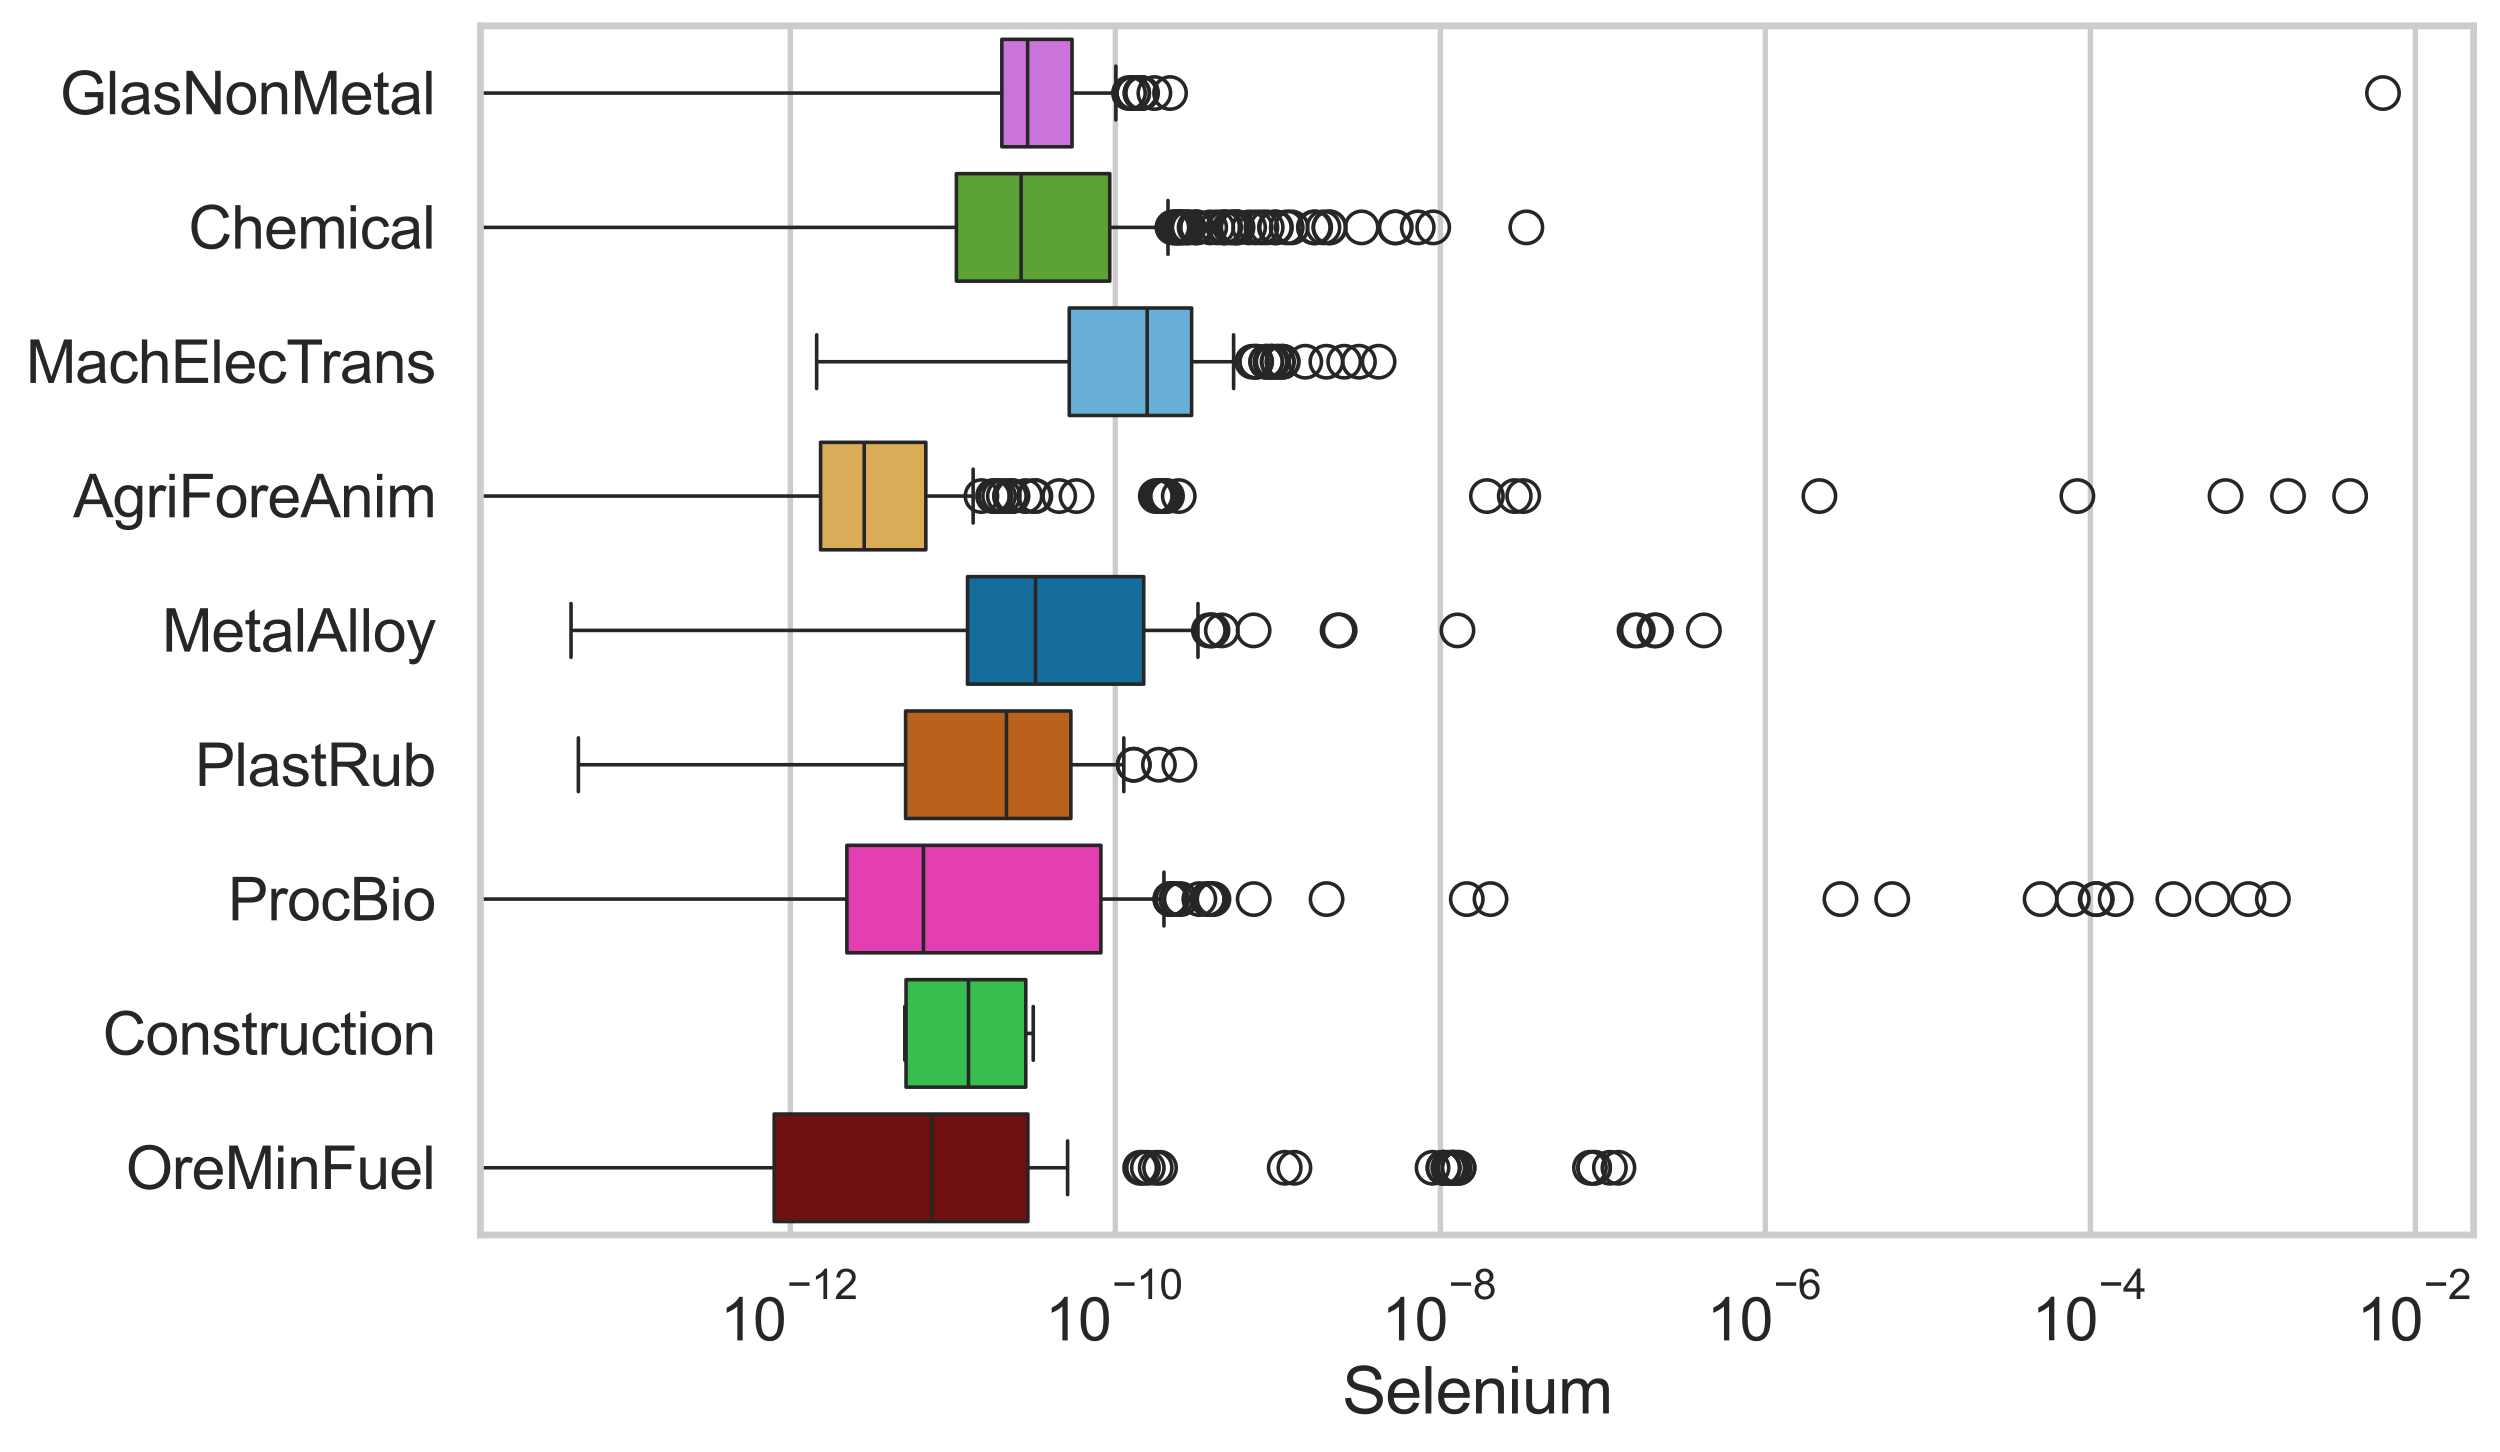 <?xml version="1.0" encoding="utf-8" standalone="no"?>
<!DOCTYPE svg PUBLIC "-//W3C//DTD SVG 1.1//EN"
  "http://www.w3.org/Graphics/SVG/1.1/DTD/svg11.dtd">
<svg xmlns:xlink="http://www.w3.org/1999/xlink" width="695.711pt" height="404.121pt" viewBox="0 0 695.711 404.121" xmlns="http://www.w3.org/2000/svg" version="1.1">
 <defs>
  <style type="text/css">*{stroke-linejoin: round; stroke-linecap: butt}</style>
 </defs>
 <g id="figure_1">
  <g id="patch_1">
   <path d="M 0 404.121 
L 695.711 404.121 
L 695.711 0 
L 0 0 
z
" style="fill: #ffffff"/>
  </g>
  <g id="axes_1">
   <g id="patch_2">
    <path d="M 133.697 343.665 
L 688.362 343.665 
L 688.362 7.2 
L 133.697 7.2 
z
" style="fill: #ffffff"/>
   </g>
   <g id="matplotlib.axis_1">
    <g id="xtick_1">
     <g id="line2d_1">
      <path d="M 219.935 343.665 
L 219.935 7.2 
" clip-path="url(#pc7b193581e)" style="fill: none; stroke: #cccccc; stroke-width: 1.5; stroke-linecap: round"/>
     </g>
     <g id="text_1">
      <!-- $\mathdefault{10^{-12}}$ -->
      <g style="fill: #262626" transform="translate(200.383 373.18) scale(0.165 -0.165)">
       <defs>
        <path id="ArialMT-31" d="M 2384 0 
L 1822 0 
L 1822 3584 
Q 1619 3391 1289 3197 
Q 959 3003 697 2906 
L 697 3450 
Q 1169 3672 1522 3987 
Q 1875 4303 2022 4600 
L 2384 4600 
L 2384 0 
z
" transform="scale(0.016)"/>
        <path id="ArialMT-30" d="M 266 2259 
Q 266 3072 433 3567 
Q 600 4063 929 4331 
Q 1259 4600 1759 4600 
Q 2128 4600 2406 4451 
Q 2684 4303 2865 4023 
Q 3047 3744 3150 3342 
Q 3253 2941 3253 2259 
Q 3253 1453 3087 958 
Q 2922 463 2592 192 
Q 2263 -78 1759 -78 
Q 1097 -78 719 397 
Q 266 969 266 2259 
z
M 844 2259 
Q 844 1131 1108 757 
Q 1372 384 1759 384 
Q 2147 384 2411 759 
Q 2675 1134 2675 2259 
Q 2675 3391 2411 3762 
Q 2147 4134 1753 4134 
Q 1366 4134 1134 3806 
Q 844 3388 844 2259 
z
" transform="scale(0.016)"/>
        <path id="ArialMT-2212" d="M 3381 1997 
L 356 1997 
L 356 2522 
L 3381 2522 
L 3381 1997 
z
" transform="scale(0.016)"/>
        <path id="ArialMT-32" d="M 3222 541 
L 3222 0 
L 194 0 
Q 188 203 259 391 
Q 375 700 629 1000 
Q 884 1300 1366 1694 
Q 2113 2306 2375 2664 
Q 2638 3022 2638 3341 
Q 2638 3675 2398 3904 
Q 2159 4134 1775 4134 
Q 1369 4134 1125 3890 
Q 881 3647 878 3216 
L 300 3275 
Q 359 3922 746 4261 
Q 1134 4600 1788 4600 
Q 2447 4600 2831 4234 
Q 3216 3869 3216 3328 
Q 3216 3053 3103 2787 
Q 2991 2522 2730 2228 
Q 2469 1934 1863 1422 
Q 1356 997 1212 845 
Q 1069 694 975 541 
L 3222 541 
z
" transform="scale(0.016)"/>
       </defs>
       <use xlink:href="#ArialMT-31" transform="translate(0 0.994)"/>
       <use xlink:href="#ArialMT-30" transform="translate(55.615 0.994)"/>
       <use xlink:href="#ArialMT-2212" transform="translate(112.973 70.688) scale(0.7)"/>
       <use xlink:href="#ArialMT-31" transform="translate(153.852 70.688) scale(0.7)"/>
       <use xlink:href="#ArialMT-32" transform="translate(192.782 70.688) scale(0.7)"/>
      </g>
     </g>
    </g>
    <g id="xtick_2">
     <g id="line2d_2">
      <path d="M 310.383 343.665 
L 310.383 7.2 
" clip-path="url(#pc7b193581e)" style="fill: none; stroke: #cccccc; stroke-width: 1.5; stroke-linecap: round"/>
     </g>
     <g id="text_2">
      <!-- $\mathdefault{10^{-10}}$ -->
      <g style="fill: #262626" transform="translate(290.831 373.18) scale(0.165 -0.165)">
       <use xlink:href="#ArialMT-31" transform="translate(0 0.994)"/>
       <use xlink:href="#ArialMT-30" transform="translate(55.615 0.994)"/>
       <use xlink:href="#ArialMT-2212" transform="translate(112.973 70.688) scale(0.7)"/>
       <use xlink:href="#ArialMT-31" transform="translate(153.852 70.688) scale(0.7)"/>
       <use xlink:href="#ArialMT-30" transform="translate(192.782 70.688) scale(0.7)"/>
      </g>
     </g>
    </g>
    <g id="xtick_3">
     <g id="line2d_3">
      <path d="M 400.832 343.665 
L 400.832 7.2 
" clip-path="url(#pc7b193581e)" style="fill: none; stroke: #cccccc; stroke-width: 1.5; stroke-linecap: round"/>
     </g>
     <g id="text_3">
      <!-- $\mathdefault{10^{-8}}$ -->
      <g style="fill: #262626" transform="translate(384.497 373.18) scale(0.165 -0.165)">
       <defs>
        <path id="ArialMT-38" d="M 1131 2484 
Q 781 2613 612 2850 
Q 444 3088 444 3419 
Q 444 3919 803 4259 
Q 1163 4600 1759 4600 
Q 2359 4600 2725 4251 
Q 3091 3903 3091 3403 
Q 3091 3084 2923 2848 
Q 2756 2613 2416 2484 
Q 2838 2347 3058 2040 
Q 3278 1734 3278 1309 
Q 3278 722 2862 322 
Q 2447 -78 1769 -78 
Q 1091 -78 675 323 
Q 259 725 259 1325 
Q 259 1772 486 2073 
Q 713 2375 1131 2484 
z
M 1019 3438 
Q 1019 3113 1228 2906 
Q 1438 2700 1772 2700 
Q 2097 2700 2305 2904 
Q 2513 3109 2513 3406 
Q 2513 3716 2298 3927 
Q 2084 4138 1766 4138 
Q 1444 4138 1231 3931 
Q 1019 3725 1019 3438 
z
M 838 1322 
Q 838 1081 952 856 
Q 1066 631 1291 507 
Q 1516 384 1775 384 
Q 2178 384 2440 643 
Q 2703 903 2703 1303 
Q 2703 1709 2433 1975 
Q 2163 2241 1756 2241 
Q 1359 2241 1098 1978 
Q 838 1716 838 1322 
z
" transform="scale(0.016)"/>
       </defs>
       <use xlink:href="#ArialMT-31" transform="translate(0 0.994)"/>
       <use xlink:href="#ArialMT-30" transform="translate(55.615 0.994)"/>
       <use xlink:href="#ArialMT-2212" transform="translate(112.973 70.688) scale(0.7)"/>
       <use xlink:href="#ArialMT-38" transform="translate(153.852 70.688) scale(0.7)"/>
      </g>
     </g>
    </g>
    <g id="xtick_4">
     <g id="line2d_4">
      <path d="M 491.28 343.665 
L 491.28 7.2 
" clip-path="url(#pc7b193581e)" style="fill: none; stroke: #cccccc; stroke-width: 1.5; stroke-linecap: round"/>
     </g>
     <g id="text_4">
      <!-- $\mathdefault{10^{-6}}$ -->
      <g style="fill: #262626" transform="translate(474.945 373.18) scale(0.165 -0.165)">
       <defs>
        <path id="ArialMT-36" d="M 3184 3459 
L 2625 3416 
Q 2550 3747 2413 3897 
Q 2184 4138 1850 4138 
Q 1581 4138 1378 3988 
Q 1113 3794 959 3422 
Q 806 3050 800 2363 
Q 1003 2672 1297 2822 
Q 1591 2972 1913 2972 
Q 2475 2972 2870 2558 
Q 3266 2144 3266 1488 
Q 3266 1056 3080 686 
Q 2894 316 2569 119 
Q 2244 -78 1831 -78 
Q 1128 -78 684 439 
Q 241 956 241 2144 
Q 241 3472 731 4075 
Q 1159 4600 1884 4600 
Q 2425 4600 2770 4297 
Q 3116 3994 3184 3459 
z
M 888 1484 
Q 888 1194 1011 928 
Q 1134 663 1356 523 
Q 1578 384 1822 384 
Q 2178 384 2434 671 
Q 2691 959 2691 1453 
Q 2691 1928 2437 2201 
Q 2184 2475 1800 2475 
Q 1419 2475 1153 2201 
Q 888 1928 888 1484 
z
" transform="scale(0.016)"/>
       </defs>
       <use xlink:href="#ArialMT-31" transform="translate(0 0.994)"/>
       <use xlink:href="#ArialMT-30" transform="translate(55.615 0.994)"/>
       <use xlink:href="#ArialMT-2212" transform="translate(112.973 70.688) scale(0.7)"/>
       <use xlink:href="#ArialMT-36" transform="translate(153.852 70.688) scale(0.7)"/>
      </g>
     </g>
    </g>
    <g id="xtick_5">
     <g id="line2d_5">
      <path d="M 581.728 343.665 
L 581.728 7.2 
" clip-path="url(#pc7b193581e)" style="fill: none; stroke: #cccccc; stroke-width: 1.5; stroke-linecap: round"/>
     </g>
     <g id="text_5">
      <!-- $\mathdefault{10^{-4}}$ -->
      <g style="fill: #262626" transform="translate(565.393 373.015) scale(0.165 -0.165)">
       <defs>
        <path id="ArialMT-34" d="M 2069 0 
L 2069 1097 
L 81 1097 
L 81 1613 
L 2172 4581 
L 2631 4581 
L 2631 1613 
L 3250 1613 
L 3250 1097 
L 2631 1097 
L 2631 0 
L 2069 0 
z
M 2069 1613 
L 2069 3678 
L 634 1613 
L 2069 1613 
z
" transform="scale(0.016)"/>
       </defs>
       <use xlink:href="#ArialMT-31" transform="translate(0 0.202)"/>
       <use xlink:href="#ArialMT-30" transform="translate(55.615 0.202)"/>
       <use xlink:href="#ArialMT-2212" transform="translate(112.973 69.895) scale(0.7)"/>
       <use xlink:href="#ArialMT-34" transform="translate(153.852 69.895) scale(0.7)"/>
      </g>
     </g>
    </g>
    <g id="xtick_6">
     <g id="line2d_6">
      <path d="M 672.176 343.665 
L 672.176 7.2 
" clip-path="url(#pc7b193581e)" style="fill: none; stroke: #cccccc; stroke-width: 1.5; stroke-linecap: round"/>
     </g>
     <g id="text_6">
      <!-- $\mathdefault{10^{-2}}$ -->
      <g style="fill: #262626" transform="translate(655.841 373.18) scale(0.165 -0.165)">
       <use xlink:href="#ArialMT-31" transform="translate(0 0.994)"/>
       <use xlink:href="#ArialMT-30" transform="translate(55.615 0.994)"/>
       <use xlink:href="#ArialMT-2212" transform="translate(112.973 70.688) scale(0.7)"/>
       <use xlink:href="#ArialMT-32" transform="translate(153.852 70.688) scale(0.7)"/>
      </g>
     </g>
    </g>
    <g id="text_7">
     <!-- Selenium -->
     <g style="fill: #262626" transform="translate(373.511 393.344) scale(0.18 -0.18)">
      <defs>
       <path id="ArialMT-53" d="M 288 1472 
L 859 1522 
Q 900 1178 1048 958 
Q 1197 738 1509 602 
Q 1822 466 2213 466 
Q 2559 466 2825 569 
Q 3091 672 3220 851 
Q 3350 1031 3350 1244 
Q 3350 1459 3225 1620 
Q 3100 1781 2813 1891 
Q 2628 1963 1997 2114 
Q 1366 2266 1113 2400 
Q 784 2572 623 2826 
Q 463 3081 463 3397 
Q 463 3744 659 4045 
Q 856 4347 1234 4503 
Q 1613 4659 2075 4659 
Q 2584 4659 2973 4495 
Q 3363 4331 3572 4012 
Q 3781 3694 3797 3291 
L 3216 3247 
Q 3169 3681 2898 3903 
Q 2628 4125 2100 4125 
Q 1550 4125 1298 3923 
Q 1047 3722 1047 3438 
Q 1047 3191 1225 3031 
Q 1400 2872 2139 2705 
Q 2878 2538 3153 2413 
Q 3553 2228 3743 1945 
Q 3934 1663 3934 1294 
Q 3934 928 3725 604 
Q 3516 281 3123 101 
Q 2731 -78 2241 -78 
Q 1619 -78 1198 103 
Q 778 284 539 648 
Q 300 1013 288 1472 
z
" transform="scale(0.016)"/>
       <path id="ArialMT-65" d="M 2694 1069 
L 3275 997 
Q 3138 488 2766 206 
Q 2394 -75 1816 -75 
Q 1088 -75 661 373 
Q 234 822 234 1631 
Q 234 2469 665 2931 
Q 1097 3394 1784 3394 
Q 2450 3394 2872 2941 
Q 3294 2488 3294 1666 
Q 3294 1616 3291 1516 
L 816 1516 
Q 847 969 1125 678 
Q 1403 388 1819 388 
Q 2128 388 2347 550 
Q 2566 713 2694 1069 
z
M 847 1978 
L 2700 1978 
Q 2663 2397 2488 2606 
Q 2219 2931 1791 2931 
Q 1403 2931 1139 2672 
Q 875 2413 847 1978 
z
" transform="scale(0.016)"/>
       <path id="ArialMT-6c" d="M 409 0 
L 409 4581 
L 972 4581 
L 972 0 
L 409 0 
z
" transform="scale(0.016)"/>
       <path id="ArialMT-6e" d="M 422 0 
L 422 3319 
L 928 3319 
L 928 2847 
Q 1294 3394 1984 3394 
Q 2284 3394 2536 3286 
Q 2788 3178 2913 3003 
Q 3038 2828 3088 2588 
Q 3119 2431 3119 2041 
L 3119 0 
L 2556 0 
L 2556 2019 
Q 2556 2363 2490 2533 
Q 2425 2703 2258 2804 
Q 2091 2906 1866 2906 
Q 1506 2906 1245 2678 
Q 984 2450 984 1813 
L 984 0 
L 422 0 
z
" transform="scale(0.016)"/>
       <path id="ArialMT-69" d="M 425 3934 
L 425 4581 
L 988 4581 
L 988 3934 
L 425 3934 
z
M 425 0 
L 425 3319 
L 988 3319 
L 988 0 
L 425 0 
z
" transform="scale(0.016)"/>
       <path id="ArialMT-75" d="M 2597 0 
L 2597 488 
Q 2209 -75 1544 -75 
Q 1250 -75 995 37 
Q 741 150 617 320 
Q 494 491 444 738 
Q 409 903 409 1263 
L 409 3319 
L 972 3319 
L 972 1478 
Q 972 1038 1006 884 
Q 1059 663 1231 536 
Q 1403 409 1656 409 
Q 1909 409 2131 539 
Q 2353 669 2445 892 
Q 2538 1116 2538 1541 
L 2538 3319 
L 3100 3319 
L 3100 0 
L 2597 0 
z
" transform="scale(0.016)"/>
       <path id="ArialMT-6d" d="M 422 0 
L 422 3319 
L 925 3319 
L 925 2853 
Q 1081 3097 1340 3245 
Q 1600 3394 1931 3394 
Q 2300 3394 2536 3241 
Q 2772 3088 2869 2813 
Q 3263 3394 3894 3394 
Q 4388 3394 4653 3120 
Q 4919 2847 4919 2278 
L 4919 0 
L 4359 0 
L 4359 2091 
Q 4359 2428 4304 2576 
Q 4250 2725 4106 2815 
Q 3963 2906 3769 2906 
Q 3419 2906 3187 2673 
Q 2956 2441 2956 1928 
L 2956 0 
L 2394 0 
L 2394 2156 
Q 2394 2531 2256 2718 
Q 2119 2906 1806 2906 
Q 1569 2906 1367 2781 
Q 1166 2656 1075 2415 
Q 984 2175 984 1722 
L 984 0 
L 422 0 
z
" transform="scale(0.016)"/>
      </defs>
      <use xlink:href="#ArialMT-53"/>
      <use xlink:href="#ArialMT-65" transform="translate(66.699 0)"/>
      <use xlink:href="#ArialMT-6c" transform="translate(122.314 0)"/>
      <use xlink:href="#ArialMT-65" transform="translate(144.531 0)"/>
      <use xlink:href="#ArialMT-6e" transform="translate(200.146 0)"/>
      <use xlink:href="#ArialMT-69" transform="translate(255.762 0)"/>
      <use xlink:href="#ArialMT-75" transform="translate(277.979 0)"/>
      <use xlink:href="#ArialMT-6d" transform="translate(333.594 0)"/>
     </g>
    </g>
   </g>
   <g id="matplotlib.axis_2">
    <g id="ytick_1">
     <g id="text_8">
      <!-- GlasNonMetal -->
      <g style="fill: #262626" transform="translate(16.659 31.798) scale(0.165 -0.165)">
       <defs>
        <path id="ArialMT-47" d="M 2638 1797 
L 2638 2334 
L 4578 2338 
L 4578 638 
Q 4131 281 3656 101 
Q 3181 -78 2681 -78 
Q 2006 -78 1454 211 
Q 903 500 622 1047 
Q 341 1594 341 2269 
Q 341 2938 620 3517 
Q 900 4097 1425 4378 
Q 1950 4659 2634 4659 
Q 3131 4659 3532 4498 
Q 3934 4338 4162 4050 
Q 4391 3763 4509 3300 
L 3963 3150 
Q 3859 3500 3706 3700 
Q 3553 3900 3268 4020 
Q 2984 4141 2638 4141 
Q 2222 4141 1919 4014 
Q 1616 3888 1430 3681 
Q 1244 3475 1141 3228 
Q 966 2803 966 2306 
Q 966 1694 1177 1281 
Q 1388 869 1791 669 
Q 2194 469 2647 469 
Q 3041 469 3416 620 
Q 3791 772 3984 944 
L 3984 1797 
L 2638 1797 
z
" transform="scale(0.016)"/>
        <path id="ArialMT-61" d="M 2588 409 
Q 2275 144 1986 34 
Q 1697 -75 1366 -75 
Q 819 -75 525 192 
Q 231 459 231 875 
Q 231 1119 342 1320 
Q 453 1522 633 1644 
Q 813 1766 1038 1828 
Q 1203 1872 1538 1913 
Q 2219 1994 2541 2106 
Q 2544 2222 2544 2253 
Q 2544 2597 2384 2738 
Q 2169 2928 1744 2928 
Q 1347 2928 1158 2789 
Q 969 2650 878 2297 
L 328 2372 
Q 403 2725 575 2942 
Q 747 3159 1072 3276 
Q 1397 3394 1825 3394 
Q 2250 3394 2515 3294 
Q 2781 3194 2906 3042 
Q 3031 2891 3081 2659 
Q 3109 2516 3109 2141 
L 3109 1391 
Q 3109 606 3145 398 
Q 3181 191 3288 0 
L 2700 0 
Q 2613 175 2588 409 
z
M 2541 1666 
Q 2234 1541 1622 1453 
Q 1275 1403 1131 1340 
Q 988 1278 909 1158 
Q 831 1038 831 891 
Q 831 666 1001 516 
Q 1172 366 1500 366 
Q 1825 366 2078 508 
Q 2331 650 2450 897 
Q 2541 1088 2541 1459 
L 2541 1666 
z
" transform="scale(0.016)"/>
        <path id="ArialMT-73" d="M 197 991 
L 753 1078 
Q 800 744 1014 566 
Q 1228 388 1613 388 
Q 2000 388 2187 545 
Q 2375 703 2375 916 
Q 2375 1106 2209 1216 
Q 2094 1291 1634 1406 
Q 1016 1563 777 1677 
Q 538 1791 414 1992 
Q 291 2194 291 2438 
Q 291 2659 392 2848 
Q 494 3038 669 3163 
Q 800 3259 1026 3326 
Q 1253 3394 1513 3394 
Q 1903 3394 2198 3281 
Q 2494 3169 2634 2976 
Q 2775 2784 2828 2463 
L 2278 2388 
Q 2241 2644 2061 2787 
Q 1881 2931 1553 2931 
Q 1166 2931 1000 2803 
Q 834 2675 834 2503 
Q 834 2394 903 2306 
Q 972 2216 1119 2156 
Q 1203 2125 1616 2013 
Q 2213 1853 2448 1751 
Q 2684 1650 2818 1456 
Q 2953 1263 2953 975 
Q 2953 694 2789 445 
Q 2625 197 2315 61 
Q 2006 -75 1616 -75 
Q 969 -75 630 194 
Q 291 463 197 991 
z
" transform="scale(0.016)"/>
        <path id="ArialMT-4e" d="M 488 0 
L 488 4581 
L 1109 4581 
L 3516 984 
L 3516 4581 
L 4097 4581 
L 4097 0 
L 3475 0 
L 1069 3600 
L 1069 0 
L 488 0 
z
" transform="scale(0.016)"/>
        <path id="ArialMT-6f" d="M 213 1659 
Q 213 2581 725 3025 
Q 1153 3394 1769 3394 
Q 2453 3394 2887 2945 
Q 3322 2497 3322 1706 
Q 3322 1066 3130 698 
Q 2938 331 2570 128 
Q 2203 -75 1769 -75 
Q 1072 -75 642 372 
Q 213 819 213 1659 
z
M 791 1659 
Q 791 1022 1069 705 
Q 1347 388 1769 388 
Q 2188 388 2466 706 
Q 2744 1025 2744 1678 
Q 2744 2294 2464 2611 
Q 2184 2928 1769 2928 
Q 1347 2928 1069 2612 
Q 791 2297 791 1659 
z
" transform="scale(0.016)"/>
        <path id="ArialMT-4d" d="M 475 0 
L 475 4581 
L 1388 4581 
L 2472 1338 
Q 2622 884 2691 659 
Q 2769 909 2934 1394 
L 4031 4581 
L 4847 4581 
L 4847 0 
L 4263 0 
L 4263 3834 
L 2931 0 
L 2384 0 
L 1059 3900 
L 1059 0 
L 475 0 
z
" transform="scale(0.016)"/>
        <path id="ArialMT-74" d="M 1650 503 
L 1731 6 
Q 1494 -44 1306 -44 
Q 1000 -44 831 53 
Q 663 150 594 308 
Q 525 466 525 972 
L 525 2881 
L 113 2881 
L 113 3319 
L 525 3319 
L 525 4141 
L 1084 4478 
L 1084 3319 
L 1650 3319 
L 1650 2881 
L 1084 2881 
L 1084 941 
Q 1084 700 1114 631 
Q 1144 563 1211 522 
Q 1278 481 1403 481 
Q 1497 481 1650 503 
z
" transform="scale(0.016)"/>
       </defs>
       <use xlink:href="#ArialMT-47"/>
       <use xlink:href="#ArialMT-6c" transform="translate(77.783 0)"/>
       <use xlink:href="#ArialMT-61" transform="translate(100 0)"/>
       <use xlink:href="#ArialMT-73" transform="translate(155.615 0)"/>
       <use xlink:href="#ArialMT-4e" transform="translate(205.615 0)"/>
       <use xlink:href="#ArialMT-6f" transform="translate(277.832 0)"/>
       <use xlink:href="#ArialMT-6e" transform="translate(333.447 0)"/>
       <use xlink:href="#ArialMT-4d" transform="translate(389.062 0)"/>
       <use xlink:href="#ArialMT-65" transform="translate(472.363 0)"/>
       <use xlink:href="#ArialMT-74" transform="translate(527.979 0)"/>
       <use xlink:href="#ArialMT-61" transform="translate(555.762 0)"/>
       <use xlink:href="#ArialMT-6c" transform="translate(611.377 0)"/>
      </g>
     </g>
    </g>
    <g id="ytick_2">
     <g id="text_9">
      <!-- Chemical -->
      <g style="fill: #262626" transform="translate(52.428 69.183) scale(0.165 -0.165)">
       <defs>
        <path id="ArialMT-43" d="M 3763 1606 
L 4369 1453 
Q 4178 706 3683 314 
Q 3188 -78 2472 -78 
Q 1731 -78 1267 223 
Q 803 525 561 1097 
Q 319 1669 319 2325 
Q 319 3041 592 3573 
Q 866 4106 1370 4382 
Q 1875 4659 2481 4659 
Q 3169 4659 3637 4309 
Q 4106 3959 4291 3325 
L 3694 3184 
Q 3534 3684 3231 3912 
Q 2928 4141 2469 4141 
Q 1941 4141 1586 3887 
Q 1231 3634 1087 3207 
Q 944 2781 944 2328 
Q 944 1744 1114 1308 
Q 1284 872 1643 656 
Q 2003 441 2422 441 
Q 2931 441 3284 734 
Q 3638 1028 3763 1606 
z
" transform="scale(0.016)"/>
        <path id="ArialMT-68" d="M 422 0 
L 422 4581 
L 984 4581 
L 984 2938 
Q 1378 3394 1978 3394 
Q 2347 3394 2619 3248 
Q 2891 3103 3008 2847 
Q 3125 2591 3125 2103 
L 3125 0 
L 2563 0 
L 2563 2103 
Q 2563 2525 2380 2717 
Q 2197 2909 1863 2909 
Q 1613 2909 1392 2779 
Q 1172 2650 1078 2428 
Q 984 2206 984 1816 
L 984 0 
L 422 0 
z
" transform="scale(0.016)"/>
        <path id="ArialMT-63" d="M 2588 1216 
L 3141 1144 
Q 3050 572 2676 248 
Q 2303 -75 1759 -75 
Q 1078 -75 664 370 
Q 250 816 250 1647 
Q 250 2184 428 2587 
Q 606 2991 970 3192 
Q 1334 3394 1763 3394 
Q 2303 3394 2647 3120 
Q 2991 2847 3088 2344 
L 2541 2259 
Q 2463 2594 2264 2762 
Q 2066 2931 1784 2931 
Q 1359 2931 1093 2626 
Q 828 2322 828 1663 
Q 828 994 1084 691 
Q 1341 388 1753 388 
Q 2084 388 2306 591 
Q 2528 794 2588 1216 
z
" transform="scale(0.016)"/>
       </defs>
       <use xlink:href="#ArialMT-43"/>
       <use xlink:href="#ArialMT-68" transform="translate(72.217 0)"/>
       <use xlink:href="#ArialMT-65" transform="translate(127.832 0)"/>
       <use xlink:href="#ArialMT-6d" transform="translate(183.447 0)"/>
       <use xlink:href="#ArialMT-69" transform="translate(266.748 0)"/>
       <use xlink:href="#ArialMT-63" transform="translate(288.965 0)"/>
       <use xlink:href="#ArialMT-61" transform="translate(338.965 0)"/>
       <use xlink:href="#ArialMT-6c" transform="translate(394.58 0)"/>
      </g>
     </g>
    </g>
    <g id="ytick_3">
     <g id="text_10">
      <!-- MachElecTrans -->
      <g style="fill: #262626" transform="translate(7.2 106.568) scale(0.165 -0.165)">
       <defs>
        <path id="ArialMT-45" d="M 506 0 
L 506 4581 
L 3819 4581 
L 3819 4041 
L 1113 4041 
L 1113 2638 
L 3647 2638 
L 3647 2100 
L 1113 2100 
L 1113 541 
L 3925 541 
L 3925 0 
L 506 0 
z
" transform="scale(0.016)"/>
        <path id="ArialMT-54" d="M 1659 0 
L 1659 4041 
L 150 4041 
L 150 4581 
L 3781 4581 
L 3781 4041 
L 2266 4041 
L 2266 0 
L 1659 0 
z
" transform="scale(0.016)"/>
        <path id="ArialMT-72" d="M 416 0 
L 416 3319 
L 922 3319 
L 922 2816 
Q 1116 3169 1280 3281 
Q 1444 3394 1641 3394 
Q 1925 3394 2219 3213 
L 2025 2691 
Q 1819 2813 1613 2813 
Q 1428 2813 1281 2702 
Q 1134 2591 1072 2394 
Q 978 2094 978 1738 
L 978 0 
L 416 0 
z
" transform="scale(0.016)"/>
       </defs>
       <use xlink:href="#ArialMT-4d"/>
       <use xlink:href="#ArialMT-61" transform="translate(83.301 0)"/>
       <use xlink:href="#ArialMT-63" transform="translate(138.916 0)"/>
       <use xlink:href="#ArialMT-68" transform="translate(188.916 0)"/>
       <use xlink:href="#ArialMT-45" transform="translate(244.531 0)"/>
       <use xlink:href="#ArialMT-6c" transform="translate(311.23 0)"/>
       <use xlink:href="#ArialMT-65" transform="translate(333.447 0)"/>
       <use xlink:href="#ArialMT-63" transform="translate(389.062 0)"/>
       <use xlink:href="#ArialMT-54" transform="translate(439.062 0)"/>
       <use xlink:href="#ArialMT-72" transform="translate(496.396 0)"/>
       <use xlink:href="#ArialMT-61" transform="translate(529.697 0)"/>
       <use xlink:href="#ArialMT-6e" transform="translate(585.312 0)"/>
       <use xlink:href="#ArialMT-73" transform="translate(640.928 0)"/>
      </g>
     </g>
    </g>
    <g id="ytick_4">
     <g id="text_11">
      <!-- AgriForeAnim -->
      <g style="fill: #262626" transform="translate(20.341 143.953) scale(0.165 -0.165)">
       <defs>
        <path id="ArialMT-41" d="M -9 0 
L 1750 4581 
L 2403 4581 
L 4278 0 
L 3588 0 
L 3053 1388 
L 1138 1388 
L 634 0 
L -9 0 
z
M 1313 1881 
L 2866 1881 
L 2388 3150 
Q 2169 3728 2063 4100 
Q 1975 3659 1816 3225 
L 1313 1881 
z
" transform="scale(0.016)"/>
        <path id="ArialMT-67" d="M 319 -275 
L 866 -356 
Q 900 -609 1056 -725 
Q 1266 -881 1628 -881 
Q 2019 -881 2231 -725 
Q 2444 -569 2519 -288 
Q 2563 -116 2559 434 
Q 2191 0 1641 0 
Q 956 0 581 494 
Q 206 988 206 1678 
Q 206 2153 378 2554 
Q 550 2956 876 3175 
Q 1203 3394 1644 3394 
Q 2231 3394 2613 2919 
L 2613 3319 
L 3131 3319 
L 3131 450 
Q 3131 -325 2973 -648 
Q 2816 -972 2473 -1159 
Q 2131 -1347 1631 -1347 
Q 1038 -1347 672 -1080 
Q 306 -813 319 -275 
z
M 784 1719 
Q 784 1066 1043 766 
Q 1303 466 1694 466 
Q 2081 466 2343 764 
Q 2606 1063 2606 1700 
Q 2606 2309 2336 2618 
Q 2066 2928 1684 2928 
Q 1309 2928 1046 2623 
Q 784 2319 784 1719 
z
" transform="scale(0.016)"/>
        <path id="ArialMT-46" d="M 525 0 
L 525 4581 
L 3616 4581 
L 3616 4041 
L 1131 4041 
L 1131 2622 
L 3281 2622 
L 3281 2081 
L 1131 2081 
L 1131 0 
L 525 0 
z
" transform="scale(0.016)"/>
       </defs>
       <use xlink:href="#ArialMT-41"/>
       <use xlink:href="#ArialMT-67" transform="translate(66.699 0)"/>
       <use xlink:href="#ArialMT-72" transform="translate(122.314 0)"/>
       <use xlink:href="#ArialMT-69" transform="translate(155.615 0)"/>
       <use xlink:href="#ArialMT-46" transform="translate(177.832 0)"/>
       <use xlink:href="#ArialMT-6f" transform="translate(238.916 0)"/>
       <use xlink:href="#ArialMT-72" transform="translate(294.531 0)"/>
       <use xlink:href="#ArialMT-65" transform="translate(327.832 0)"/>
       <use xlink:href="#ArialMT-41" transform="translate(383.447 0)"/>
       <use xlink:href="#ArialMT-6e" transform="translate(450.146 0)"/>
       <use xlink:href="#ArialMT-69" transform="translate(505.762 0)"/>
       <use xlink:href="#ArialMT-6d" transform="translate(527.979 0)"/>
      </g>
     </g>
    </g>
    <g id="ytick_5">
     <g id="text_12">
      <!-- MetalAlloy -->
      <g style="fill: #262626" transform="translate(45.088 181.337) scale(0.165 -0.165)">
       <defs>
        <path id="ArialMT-79" d="M 397 -1278 
L 334 -750 
Q 519 -800 656 -800 
Q 844 -800 956 -737 
Q 1069 -675 1141 -563 
Q 1194 -478 1313 -144 
Q 1328 -97 1363 -6 
L 103 3319 
L 709 3319 
L 1400 1397 
Q 1534 1031 1641 628 
Q 1738 1016 1872 1384 
L 2581 3319 
L 3144 3319 
L 1881 -56 
Q 1678 -603 1566 -809 
Q 1416 -1088 1222 -1217 
Q 1028 -1347 759 -1347 
Q 597 -1347 397 -1278 
z
" transform="scale(0.016)"/>
       </defs>
       <use xlink:href="#ArialMT-4d"/>
       <use xlink:href="#ArialMT-65" transform="translate(83.301 0)"/>
       <use xlink:href="#ArialMT-74" transform="translate(138.916 0)"/>
       <use xlink:href="#ArialMT-61" transform="translate(166.699 0)"/>
       <use xlink:href="#ArialMT-6c" transform="translate(222.314 0)"/>
       <use xlink:href="#ArialMT-41" transform="translate(244.531 0)"/>
       <use xlink:href="#ArialMT-6c" transform="translate(311.23 0)"/>
       <use xlink:href="#ArialMT-6c" transform="translate(333.447 0)"/>
       <use xlink:href="#ArialMT-6f" transform="translate(355.664 0)"/>
       <use xlink:href="#ArialMT-79" transform="translate(411.279 0)"/>
      </g>
     </g>
    </g>
    <g id="ytick_6">
     <g id="text_13">
      <!-- PlastRub -->
      <g style="fill: #262626" transform="translate(54.248 218.722) scale(0.165 -0.165)">
       <defs>
        <path id="ArialMT-50" d="M 494 0 
L 494 4581 
L 2222 4581 
Q 2678 4581 2919 4538 
Q 3256 4481 3484 4323 
Q 3713 4166 3852 3881 
Q 3991 3597 3991 3256 
Q 3991 2672 3619 2267 
Q 3247 1863 2275 1863 
L 1100 1863 
L 1100 0 
L 494 0 
z
M 1100 2403 
L 2284 2403 
Q 2872 2403 3119 2622 
Q 3366 2841 3366 3238 
Q 3366 3525 3220 3729 
Q 3075 3934 2838 4000 
Q 2684 4041 2272 4041 
L 1100 4041 
L 1100 2403 
z
" transform="scale(0.016)"/>
        <path id="ArialMT-52" d="M 503 0 
L 503 4581 
L 2534 4581 
Q 3147 4581 3465 4457 
Q 3784 4334 3975 4021 
Q 4166 3709 4166 3331 
Q 4166 2844 3850 2509 
Q 3534 2175 2875 2084 
Q 3116 1969 3241 1856 
Q 3506 1613 3744 1247 
L 4541 0 
L 3778 0 
L 3172 953 
Q 2906 1366 2734 1584 
Q 2563 1803 2427 1890 
Q 2291 1978 2150 2013 
Q 2047 2034 1813 2034 
L 1109 2034 
L 1109 0 
L 503 0 
z
M 1109 2559 
L 2413 2559 
Q 2828 2559 3062 2645 
Q 3297 2731 3419 2920 
Q 3541 3109 3541 3331 
Q 3541 3656 3305 3865 
Q 3069 4075 2559 4075 
L 1109 4075 
L 1109 2559 
z
" transform="scale(0.016)"/>
        <path id="ArialMT-62" d="M 941 0 
L 419 0 
L 419 4581 
L 981 4581 
L 981 2947 
Q 1338 3394 1891 3394 
Q 2197 3394 2470 3270 
Q 2744 3147 2920 2923 
Q 3097 2700 3197 2384 
Q 3297 2069 3297 1709 
Q 3297 856 2875 390 
Q 2453 -75 1863 -75 
Q 1275 -75 941 416 
L 941 0 
z
M 934 1684 
Q 934 1088 1097 822 
Q 1363 388 1816 388 
Q 2184 388 2453 708 
Q 2722 1028 2722 1663 
Q 2722 2313 2464 2622 
Q 2206 2931 1841 2931 
Q 1472 2931 1203 2611 
Q 934 2291 934 1684 
z
" transform="scale(0.016)"/>
       </defs>
       <use xlink:href="#ArialMT-50"/>
       <use xlink:href="#ArialMT-6c" transform="translate(66.699 0)"/>
       <use xlink:href="#ArialMT-61" transform="translate(88.916 0)"/>
       <use xlink:href="#ArialMT-73" transform="translate(144.531 0)"/>
       <use xlink:href="#ArialMT-74" transform="translate(194.531 0)"/>
       <use xlink:href="#ArialMT-52" transform="translate(222.314 0)"/>
       <use xlink:href="#ArialMT-75" transform="translate(294.531 0)"/>
       <use xlink:href="#ArialMT-62" transform="translate(350.146 0)"/>
      </g>
     </g>
    </g>
    <g id="ytick_7">
     <g id="text_14">
      <!-- ProcBio -->
      <g style="fill: #262626" transform="translate(63.424 256.107) scale(0.165 -0.165)">
       <defs>
        <path id="ArialMT-42" d="M 469 0 
L 469 4581 
L 2188 4581 
Q 2713 4581 3030 4442 
Q 3347 4303 3526 4014 
Q 3706 3725 3706 3409 
Q 3706 3116 3547 2856 
Q 3388 2597 3066 2438 
Q 3481 2316 3704 2022 
Q 3928 1728 3928 1328 
Q 3928 1006 3792 729 
Q 3656 453 3456 303 
Q 3256 153 2954 76 
Q 2653 0 2216 0 
L 469 0 
z
M 1075 2656 
L 2066 2656 
Q 2469 2656 2644 2709 
Q 2875 2778 2992 2937 
Q 3109 3097 3109 3338 
Q 3109 3566 3000 3739 
Q 2891 3913 2687 3977 
Q 2484 4041 1991 4041 
L 1075 4041 
L 1075 2656 
z
M 1075 541 
L 2216 541 
Q 2509 541 2628 563 
Q 2838 600 2978 687 
Q 3119 775 3209 942 
Q 3300 1109 3300 1328 
Q 3300 1584 3169 1773 
Q 3038 1963 2805 2039 
Q 2572 2116 2134 2116 
L 1075 2116 
L 1075 541 
z
" transform="scale(0.016)"/>
       </defs>
       <use xlink:href="#ArialMT-50"/>
       <use xlink:href="#ArialMT-72" transform="translate(66.699 0)"/>
       <use xlink:href="#ArialMT-6f" transform="translate(100 0)"/>
       <use xlink:href="#ArialMT-63" transform="translate(155.615 0)"/>
       <use xlink:href="#ArialMT-42" transform="translate(205.615 0)"/>
       <use xlink:href="#ArialMT-69" transform="translate(272.314 0)"/>
       <use xlink:href="#ArialMT-6f" transform="translate(294.531 0)"/>
      </g>
     </g>
    </g>
    <g id="ytick_8">
     <g id="text_15">
      <!-- Construction -->
      <g style="fill: #262626" transform="translate(28.575 293.492) scale(0.165 -0.165)">
       <use xlink:href="#ArialMT-43"/>
       <use xlink:href="#ArialMT-6f" transform="translate(72.217 0)"/>
       <use xlink:href="#ArialMT-6e" transform="translate(127.832 0)"/>
       <use xlink:href="#ArialMT-73" transform="translate(183.447 0)"/>
       <use xlink:href="#ArialMT-74" transform="translate(233.447 0)"/>
       <use xlink:href="#ArialMT-72" transform="translate(261.23 0)"/>
       <use xlink:href="#ArialMT-75" transform="translate(294.531 0)"/>
       <use xlink:href="#ArialMT-63" transform="translate(350.146 0)"/>
       <use xlink:href="#ArialMT-74" transform="translate(400.146 0)"/>
       <use xlink:href="#ArialMT-69" transform="translate(427.93 0)"/>
       <use xlink:href="#ArialMT-6f" transform="translate(450.146 0)"/>
       <use xlink:href="#ArialMT-6e" transform="translate(505.762 0)"/>
      </g>
     </g>
    </g>
    <g id="ytick_9">
     <g id="text_16">
      <!-- OreMinFuel -->
      <g style="fill: #262626" transform="translate(35.013 330.877) scale(0.165 -0.165)">
       <defs>
        <path id="ArialMT-4f" d="M 309 2231 
Q 309 3372 921 4017 
Q 1534 4663 2503 4663 
Q 3138 4663 3647 4359 
Q 4156 4056 4423 3514 
Q 4691 2972 4691 2284 
Q 4691 1588 4409 1038 
Q 4128 488 3612 205 
Q 3097 -78 2500 -78 
Q 1853 -78 1343 234 
Q 834 547 571 1087 
Q 309 1628 309 2231 
z
M 934 2222 
Q 934 1394 1379 917 
Q 1825 441 2497 441 
Q 3181 441 3623 922 
Q 4066 1403 4066 2288 
Q 4066 2847 3877 3264 
Q 3688 3681 3323 3911 
Q 2959 4141 2506 4141 
Q 1863 4141 1398 3698 
Q 934 3256 934 2222 
z
" transform="scale(0.016)"/>
       </defs>
       <use xlink:href="#ArialMT-4f"/>
       <use xlink:href="#ArialMT-72" transform="translate(77.783 0)"/>
       <use xlink:href="#ArialMT-65" transform="translate(111.084 0)"/>
       <use xlink:href="#ArialMT-4d" transform="translate(166.699 0)"/>
       <use xlink:href="#ArialMT-69" transform="translate(250 0)"/>
       <use xlink:href="#ArialMT-6e" transform="translate(272.217 0)"/>
       <use xlink:href="#ArialMT-46" transform="translate(327.832 0)"/>
       <use xlink:href="#ArialMT-75" transform="translate(388.916 0)"/>
       <use xlink:href="#ArialMT-65" transform="translate(444.531 0)"/>
       <use xlink:href="#ArialMT-6c" transform="translate(500.146 0)"/>
      </g>
     </g>
    </g>
   </g>
   <g id="patch_3">
    <path d="M 278.798 10.938 
L 278.798 40.846 
L 298.332 40.846 
L 298.332 10.938 
L 278.798 10.938 
z
" clip-path="url(#pc7b193581e)" style="fill: #ca74db; stroke: #262626; stroke-linejoin: miter"/>
   </g>
   <g id="line2d_7">
    <path d="M 278.798 25.892 
L -1 25.892 
" clip-path="url(#pc7b193581e)" style="fill: none; stroke: #262626"/>
   </g>
   <g id="line2d_8">
    <path d="M 298.332 25.892 
L 310.524 25.892 
" clip-path="url(#pc7b193581e)" style="fill: none; stroke: #262626"/>
   </g>
   <g id="line2d_9">
    <path clip-path="url(#pc7b193581e)" style="fill: none; stroke: #262626; stroke-linecap: round"/>
   </g>
   <g id="line2d_10">
    <path d="M 310.524 18.415 
L 310.524 33.369 
" clip-path="url(#pc7b193581e)" style="fill: none; stroke: #262626; stroke-linecap: round"/>
   </g>
   <g id="line2d_11">
    <defs>
     <path id="m1b805da55d" d="M 0 4.5 
C 1.193 4.5 2.338 4.026 3.182 3.182 
C 4.026 2.338 4.5 1.193 4.5 0 
C 4.5 -1.193 4.026 -2.338 3.182 -3.182 
C 2.338 -4.026 1.193 -4.5 0 -4.5 
C -1.193 -4.5 -2.338 -4.026 -3.182 -3.182 
C -4.026 -2.338 -4.5 -1.193 -4.5 0 
C -4.5 1.193 -4.026 2.338 -3.182 3.182 
C -2.338 4.026 -1.193 4.5 0 4.5 
z
" style="stroke: #262626"/>
    </defs>
    <g clip-path="url(#pc7b193581e)">
     <use xlink:href="#m1b805da55d" x="317.374" y="25.892" style="fill-opacity: 0; stroke: #262626"/>
     <use xlink:href="#m1b805da55d" x="314.187" y="25.892" style="fill-opacity: 0; stroke: #262626"/>
     <use xlink:href="#m1b805da55d" x="315.36" y="25.892" style="fill-opacity: 0; stroke: #262626"/>
     <use xlink:href="#m1b805da55d" x="317.834" y="25.892" style="fill-opacity: 0; stroke: #262626"/>
     <use xlink:href="#m1b805da55d" x="325.614" y="25.892" style="fill-opacity: 0; stroke: #262626"/>
     <use xlink:href="#m1b805da55d" x="315.349" y="25.892" style="fill-opacity: 0; stroke: #262626"/>
     <use xlink:href="#m1b805da55d" x="317.373" y="25.892" style="fill-opacity: 0; stroke: #262626"/>
     <use xlink:href="#m1b805da55d" x="321.243" y="25.892" style="fill-opacity: 0; stroke: #262626"/>
     <use xlink:href="#m1b805da55d" x="663.15" y="25.892" style="fill-opacity: 0; stroke: #262626"/>
    </g>
   </g>
   <g id="patch_4">
    <path d="M 266.152 48.323 
L 266.152 78.231 
L 308.829 78.231 
L 308.829 48.323 
L 266.152 48.323 
z
" clip-path="url(#pc7b193581e)" style="fill: #5ca236; stroke: #262626; stroke-linejoin: miter"/>
   </g>
   <g id="line2d_12">
    <path d="M 266.152 63.277 
L -1 63.277 
" clip-path="url(#pc7b193581e)" style="fill: none; stroke: #262626"/>
   </g>
   <g id="line2d_13">
    <path d="M 308.829 63.277 
L 325.034 63.277 
" clip-path="url(#pc7b193581e)" style="fill: none; stroke: #262626"/>
   </g>
   <g id="line2d_14">
    <path clip-path="url(#pc7b193581e)" style="fill: none; stroke: #262626; stroke-linecap: round"/>
   </g>
   <g id="line2d_15">
    <path d="M 325.034 55.8 
L 325.034 70.754 
" clip-path="url(#pc7b193581e)" style="fill: none; stroke: #262626; stroke-linecap: round"/>
   </g>
   <g id="line2d_16">
    <g clip-path="url(#pc7b193581e)">
     <use xlink:href="#m1b805da55d" x="343.196" y="63.277" style="fill-opacity: 0; stroke: #262626"/>
     <use xlink:href="#m1b805da55d" x="351.036" y="63.277" style="fill-opacity: 0; stroke: #262626"/>
     <use xlink:href="#m1b805da55d" x="388.431" y="63.277" style="fill-opacity: 0; stroke: #262626"/>
     <use xlink:href="#m1b805da55d" x="327.943" y="63.277" style="fill-opacity: 0; stroke: #262626"/>
     <use xlink:href="#m1b805da55d" x="365.622" y="63.277" style="fill-opacity: 0; stroke: #262626"/>
     <use xlink:href="#m1b805da55d" x="354.793" y="63.277" style="fill-opacity: 0; stroke: #262626"/>
     <use xlink:href="#m1b805da55d" x="340.959" y="63.277" style="fill-opacity: 0; stroke: #262626"/>
     <use xlink:href="#m1b805da55d" x="328.163" y="63.277" style="fill-opacity: 0; stroke: #262626"/>
     <use xlink:href="#m1b805da55d" x="344.393" y="63.277" style="fill-opacity: 0; stroke: #262626"/>
     <use xlink:href="#m1b805da55d" x="398.84" y="63.277" style="fill-opacity: 0; stroke: #262626"/>
     <use xlink:href="#m1b805da55d" x="358.078" y="63.277" style="fill-opacity: 0; stroke: #262626"/>
     <use xlink:href="#m1b805da55d" x="326.933" y="63.277" style="fill-opacity: 0; stroke: #262626"/>
     <use xlink:href="#m1b805da55d" x="359.436" y="63.277" style="fill-opacity: 0; stroke: #262626"/>
     <use xlink:href="#m1b805da55d" x="349.421" y="63.277" style="fill-opacity: 0; stroke: #262626"/>
     <use xlink:href="#m1b805da55d" x="327.434" y="63.277" style="fill-opacity: 0; stroke: #262626"/>
     <use xlink:href="#m1b805da55d" x="327.865" y="63.277" style="fill-opacity: 0; stroke: #262626"/>
     <use xlink:href="#m1b805da55d" x="333.036" y="63.277" style="fill-opacity: 0; stroke: #262626"/>
     <use xlink:href="#m1b805da55d" x="344.273" y="63.277" style="fill-opacity: 0; stroke: #262626"/>
     <use xlink:href="#m1b805da55d" x="329.144" y="63.277" style="fill-opacity: 0; stroke: #262626"/>
     <use xlink:href="#m1b805da55d" x="369.907" y="63.277" style="fill-opacity: 0; stroke: #262626"/>
     <use xlink:href="#m1b805da55d" x="368.299" y="63.277" style="fill-opacity: 0; stroke: #262626"/>
     <use xlink:href="#m1b805da55d" x="336.788" y="63.277" style="fill-opacity: 0; stroke: #262626"/>
     <use xlink:href="#m1b805da55d" x="338.75" y="63.277" style="fill-opacity: 0; stroke: #262626"/>
     <use xlink:href="#m1b805da55d" x="340.454" y="63.277" style="fill-opacity: 0; stroke: #262626"/>
     <use xlink:href="#m1b805da55d" x="333.064" y="63.277" style="fill-opacity: 0; stroke: #262626"/>
     <use xlink:href="#m1b805da55d" x="330.714" y="63.277" style="fill-opacity: 0; stroke: #262626"/>
     <use xlink:href="#m1b805da55d" x="328.95" y="63.277" style="fill-opacity: 0; stroke: #262626"/>
     <use xlink:href="#m1b805da55d" x="347.618" y="63.277" style="fill-opacity: 0; stroke: #262626"/>
     <use xlink:href="#m1b805da55d" x="342.374" y="63.277" style="fill-opacity: 0; stroke: #262626"/>
     <use xlink:href="#m1b805da55d" x="326.275" y="63.277" style="fill-opacity: 0; stroke: #262626"/>
     <use xlink:href="#m1b805da55d" x="326.968" y="63.277" style="fill-opacity: 0; stroke: #262626"/>
     <use xlink:href="#m1b805da55d" x="332.44" y="63.277" style="fill-opacity: 0; stroke: #262626"/>
     <use xlink:href="#m1b805da55d" x="329.853" y="63.277" style="fill-opacity: 0; stroke: #262626"/>
     <use xlink:href="#m1b805da55d" x="366.009" y="63.277" style="fill-opacity: 0; stroke: #262626"/>
     <use xlink:href="#m1b805da55d" x="328.14" y="63.277" style="fill-opacity: 0; stroke: #262626"/>
     <use xlink:href="#m1b805da55d" x="424.761" y="63.277" style="fill-opacity: 0; stroke: #262626"/>
     <use xlink:href="#m1b805da55d" x="340.605" y="63.277" style="fill-opacity: 0; stroke: #262626"/>
     <use xlink:href="#m1b805da55d" x="388.214" y="63.277" style="fill-opacity: 0; stroke: #262626"/>
     <use xlink:href="#m1b805da55d" x="370.034" y="63.277" style="fill-opacity: 0; stroke: #262626"/>
     <use xlink:href="#m1b805da55d" x="330.758" y="63.277" style="fill-opacity: 0; stroke: #262626"/>
     <use xlink:href="#m1b805da55d" x="352.513" y="63.277" style="fill-opacity: 0; stroke: #262626"/>
     <use xlink:href="#m1b805da55d" x="378.9" y="63.277" style="fill-opacity: 0; stroke: #262626"/>
     <use xlink:href="#m1b805da55d" x="394.539" y="63.277" style="fill-opacity: 0; stroke: #262626"/>
     <use xlink:href="#m1b805da55d" x="343.845" y="63.277" style="fill-opacity: 0; stroke: #262626"/>
     <use xlink:href="#m1b805da55d" x="355.078" y="63.277" style="fill-opacity: 0; stroke: #262626"/>
    </g>
   </g>
   <g id="patch_5">
    <path d="M 297.555 85.708 
L 297.555 115.616 
L 331.612 115.616 
L 331.612 85.708 
L 297.555 85.708 
z
" clip-path="url(#pc7b193581e)" style="fill: #68afd7; stroke: #262626; stroke-linejoin: miter"/>
   </g>
   <g id="line2d_17">
    <path d="M 297.555 100.662 
L 227.263 100.662 
" clip-path="url(#pc7b193581e)" style="fill: none; stroke: #262626"/>
   </g>
   <g id="line2d_18">
    <path d="M 331.612 100.662 
L 343.296 100.662 
" clip-path="url(#pc7b193581e)" style="fill: none; stroke: #262626"/>
   </g>
   <g id="line2d_19">
    <path d="M 227.263 93.185 
L 227.263 108.139 
" clip-path="url(#pc7b193581e)" style="fill: none; stroke: #262626; stroke-linecap: round"/>
   </g>
   <g id="line2d_20">
    <path d="M 343.296 93.185 
L 343.296 108.139 
" clip-path="url(#pc7b193581e)" style="fill: none; stroke: #262626; stroke-linecap: round"/>
   </g>
   <g id="line2d_21">
    <g clip-path="url(#pc7b193581e)">
     <use xlink:href="#m1b805da55d" x="363.241" y="100.662" style="fill-opacity: 0; stroke: #262626"/>
     <use xlink:href="#m1b805da55d" x="356.981" y="100.662" style="fill-opacity: 0; stroke: #262626"/>
     <use xlink:href="#m1b805da55d" x="353.52" y="100.662" style="fill-opacity: 0; stroke: #262626"/>
     <use xlink:href="#m1b805da55d" x="383.647" y="100.662" style="fill-opacity: 0; stroke: #262626"/>
     <use xlink:href="#m1b805da55d" x="348.491" y="100.662" style="fill-opacity: 0; stroke: #262626"/>
     <use xlink:href="#m1b805da55d" x="352.327" y="100.662" style="fill-opacity: 0; stroke: #262626"/>
     <use xlink:href="#m1b805da55d" x="354.13" y="100.662" style="fill-opacity: 0; stroke: #262626"/>
     <use xlink:href="#m1b805da55d" x="356.864" y="100.662" style="fill-opacity: 0; stroke: #262626"/>
     <use xlink:href="#m1b805da55d" x="378.179" y="100.662" style="fill-opacity: 0; stroke: #262626"/>
     <use xlink:href="#m1b805da55d" x="352.398" y="100.662" style="fill-opacity: 0; stroke: #262626"/>
     <use xlink:href="#m1b805da55d" x="353.952" y="100.662" style="fill-opacity: 0; stroke: #262626"/>
     <use xlink:href="#m1b805da55d" x="369.1" y="100.662" style="fill-opacity: 0; stroke: #262626"/>
     <use xlink:href="#m1b805da55d" x="374.067" y="100.662" style="fill-opacity: 0; stroke: #262626"/>
     <use xlink:href="#m1b805da55d" x="355.664" y="100.662" style="fill-opacity: 0; stroke: #262626"/>
     <use xlink:href="#m1b805da55d" x="349.479" y="100.662" style="fill-opacity: 0; stroke: #262626"/>
     <use xlink:href="#m1b805da55d" x="355.502" y="100.662" style="fill-opacity: 0; stroke: #262626"/>
     <use xlink:href="#m1b805da55d" x="349.575" y="100.662" style="fill-opacity: 0; stroke: #262626"/>
    </g>
   </g>
   <g id="patch_6">
    <path d="M 228.357 123.093 
L 228.357 153.001 
L 257.643 153.001 
L 257.643 123.093 
L 228.357 123.093 
z
" clip-path="url(#pc7b193581e)" style="fill: #daac58; stroke: #262626; stroke-linejoin: miter"/>
   </g>
   <g id="line2d_22">
    <path d="M 228.357 138.047 
L -1 138.047 
" clip-path="url(#pc7b193581e)" style="fill: none; stroke: #262626"/>
   </g>
   <g id="line2d_23">
    <path d="M 257.643 138.047 
L 270.81 138.047 
" clip-path="url(#pc7b193581e)" style="fill: none; stroke: #262626"/>
   </g>
   <g id="line2d_24">
    <path clip-path="url(#pc7b193581e)" style="fill: none; stroke: #262626; stroke-linecap: round"/>
   </g>
   <g id="line2d_25">
    <path d="M 270.81 130.57 
L 270.81 145.524 
" clip-path="url(#pc7b193581e)" style="fill: none; stroke: #262626; stroke-linecap: round"/>
   </g>
   <g id="line2d_26">
    <g clip-path="url(#pc7b193581e)">
     <use xlink:href="#m1b805da55d" x="421.535" y="138.047" style="fill-opacity: 0; stroke: #262626"/>
     <use xlink:href="#m1b805da55d" x="276.348" y="138.047" style="fill-opacity: 0; stroke: #262626"/>
     <use xlink:href="#m1b805da55d" x="324.057" y="138.047" style="fill-opacity: 0; stroke: #262626"/>
     <use xlink:href="#m1b805da55d" x="323.25" y="138.047" style="fill-opacity: 0; stroke: #262626"/>
     <use xlink:href="#m1b805da55d" x="281.304" y="138.047" style="fill-opacity: 0; stroke: #262626"/>
     <use xlink:href="#m1b805da55d" x="321.647" y="138.047" style="fill-opacity: 0; stroke: #262626"/>
     <use xlink:href="#m1b805da55d" x="323.113" y="138.047" style="fill-opacity: 0; stroke: #262626"/>
     <use xlink:href="#m1b805da55d" x="506.319" y="138.047" style="fill-opacity: 0; stroke: #262626"/>
     <use xlink:href="#m1b805da55d" x="423.891" y="138.047" style="fill-opacity: 0; stroke: #262626"/>
     <use xlink:href="#m1b805da55d" x="288.139" y="138.047" style="fill-opacity: 0; stroke: #262626"/>
     <use xlink:href="#m1b805da55d" x="299.572" y="138.047" style="fill-opacity: 0; stroke: #262626"/>
     <use xlink:href="#m1b805da55d" x="276.996" y="138.047" style="fill-opacity: 0; stroke: #262626"/>
     <use xlink:href="#m1b805da55d" x="324.765" y="138.047" style="fill-opacity: 0; stroke: #262626"/>
     <use xlink:href="#m1b805da55d" x="287.823" y="138.047" style="fill-opacity: 0; stroke: #262626"/>
     <use xlink:href="#m1b805da55d" x="281.036" y="138.047" style="fill-opacity: 0; stroke: #262626"/>
     <use xlink:href="#m1b805da55d" x="413.783" y="138.047" style="fill-opacity: 0; stroke: #262626"/>
     <use xlink:href="#m1b805da55d" x="322.908" y="138.047" style="fill-opacity: 0; stroke: #262626"/>
     <use xlink:href="#m1b805da55d" x="279.338" y="138.047" style="fill-opacity: 0; stroke: #262626"/>
     <use xlink:href="#m1b805da55d" x="328.027" y="138.047" style="fill-opacity: 0; stroke: #262626"/>
     <use xlink:href="#m1b805da55d" x="285.375" y="138.047" style="fill-opacity: 0; stroke: #262626"/>
     <use xlink:href="#m1b805da55d" x="323.926" y="138.047" style="fill-opacity: 0; stroke: #262626"/>
     <use xlink:href="#m1b805da55d" x="278.026" y="138.047" style="fill-opacity: 0; stroke: #262626"/>
     <use xlink:href="#m1b805da55d" x="294.759" y="138.047" style="fill-opacity: 0; stroke: #262626"/>
     <use xlink:href="#m1b805da55d" x="619.336" y="138.047" style="fill-opacity: 0; stroke: #262626"/>
     <use xlink:href="#m1b805da55d" x="578.107" y="138.047" style="fill-opacity: 0; stroke: #262626"/>
     <use xlink:href="#m1b805da55d" x="654.003" y="138.047" style="fill-opacity: 0; stroke: #262626"/>
     <use xlink:href="#m1b805da55d" x="636.717" y="138.047" style="fill-opacity: 0; stroke: #262626"/>
     <use xlink:href="#m1b805da55d" x="322.302" y="138.047" style="fill-opacity: 0; stroke: #262626"/>
     <use xlink:href="#m1b805da55d" x="281.775" y="138.047" style="fill-opacity: 0; stroke: #262626"/>
     <use xlink:href="#m1b805da55d" x="273.117" y="138.047" style="fill-opacity: 0; stroke: #262626"/>
    </g>
   </g>
   <g id="patch_7">
    <path d="M 269.244 160.478 
L 269.244 190.386 
L 318.282 190.386 
L 318.282 160.478 
L 269.244 160.478 
z
" clip-path="url(#pc7b193581e)" style="fill: #166c9c; stroke: #262626; stroke-linejoin: miter"/>
   </g>
   <g id="line2d_27">
    <path d="M 269.244 175.432 
L 158.909 175.432 
" clip-path="url(#pc7b193581e)" style="fill: none; stroke: #262626"/>
   </g>
   <g id="line2d_28">
    <path d="M 318.282 175.432 
L 333.375 175.432 
" clip-path="url(#pc7b193581e)" style="fill: none; stroke: #262626"/>
   </g>
   <g id="line2d_29">
    <path d="M 158.909 167.955 
L 158.909 182.909 
" clip-path="url(#pc7b193581e)" style="fill: none; stroke: #262626; stroke-linecap: round"/>
   </g>
   <g id="line2d_30">
    <path d="M 333.375 167.955 
L 333.375 182.909 
" clip-path="url(#pc7b193581e)" style="fill: none; stroke: #262626; stroke-linecap: round"/>
   </g>
   <g id="line2d_31">
    <g clip-path="url(#pc7b193581e)">
     <use xlink:href="#m1b805da55d" x="405.594" y="175.432" style="fill-opacity: 0; stroke: #262626"/>
     <use xlink:href="#m1b805da55d" x="337.431" y="175.432" style="fill-opacity: 0; stroke: #262626"/>
     <use xlink:href="#m1b805da55d" x="454.879" y="175.432" style="fill-opacity: 0; stroke: #262626"/>
     <use xlink:href="#m1b805da55d" x="372.234" y="175.432" style="fill-opacity: 0; stroke: #262626"/>
     <use xlink:href="#m1b805da55d" x="348.86" y="175.432" style="fill-opacity: 0; stroke: #262626"/>
     <use xlink:href="#m1b805da55d" x="337.094" y="175.432" style="fill-opacity: 0; stroke: #262626"/>
     <use xlink:href="#m1b805da55d" x="336.398" y="175.432" style="fill-opacity: 0; stroke: #262626"/>
     <use xlink:href="#m1b805da55d" x="340.021" y="175.432" style="fill-opacity: 0; stroke: #262626"/>
     <use xlink:href="#m1b805da55d" x="460.841" y="175.432" style="fill-opacity: 0; stroke: #262626"/>
     <use xlink:href="#m1b805da55d" x="372.805" y="175.432" style="fill-opacity: 0; stroke: #262626"/>
     <use xlink:href="#m1b805da55d" x="474.177" y="175.432" style="fill-opacity: 0; stroke: #262626"/>
     <use xlink:href="#m1b805da55d" x="455.773" y="175.432" style="fill-opacity: 0; stroke: #262626"/>
     <use xlink:href="#m1b805da55d" x="460.38" y="175.432" style="fill-opacity: 0; stroke: #262626"/>
    </g>
   </g>
   <g id="patch_8">
    <path d="M 252.018 197.863 
L 252.018 227.771 
L 298.007 227.771 
L 298.007 197.863 
L 252.018 197.863 
z
" clip-path="url(#pc7b193581e)" style="fill: #ba611b; stroke: #262626; stroke-linejoin: miter"/>
   </g>
   <g id="line2d_32">
    <path d="M 252.018 212.817 
L 160.954 212.817 
" clip-path="url(#pc7b193581e)" style="fill: none; stroke: #262626"/>
   </g>
   <g id="line2d_33">
    <path d="M 298.007 212.817 
L 312.741 212.817 
" clip-path="url(#pc7b193581e)" style="fill: none; stroke: #262626"/>
   </g>
   <g id="line2d_34">
    <path d="M 160.954 205.34 
L 160.954 220.294 
" clip-path="url(#pc7b193581e)" style="fill: none; stroke: #262626; stroke-linecap: round"/>
   </g>
   <g id="line2d_35">
    <path d="M 312.741 205.34 
L 312.741 220.294 
" clip-path="url(#pc7b193581e)" style="fill: none; stroke: #262626; stroke-linecap: round"/>
   </g>
   <g id="line2d_36">
    <g clip-path="url(#pc7b193581e)">
     <use xlink:href="#m1b805da55d" x="322.507" y="212.817" style="fill-opacity: 0; stroke: #262626"/>
     <use xlink:href="#m1b805da55d" x="328.197" y="212.817" style="fill-opacity: 0; stroke: #262626"/>
     <use xlink:href="#m1b805da55d" x="315.501" y="212.817" style="fill-opacity: 0; stroke: #262626"/>
     <use xlink:href="#m1b805da55d" x="315.517" y="212.817" style="fill-opacity: 0; stroke: #262626"/>
    </g>
   </g>
   <g id="patch_9">
    <path d="M 235.672 235.248 
L 235.672 265.156 
L 306.362 265.156 
L 306.362 235.248 
L 235.672 235.248 
z
" clip-path="url(#pc7b193581e)" style="fill: #e33eb2; stroke: #262626; stroke-linejoin: miter"/>
   </g>
   <g id="line2d_37">
    <path d="M 235.672 250.202 
L -1 250.202 
" clip-path="url(#pc7b193581e)" style="fill: none; stroke: #262626"/>
   </g>
   <g id="line2d_38">
    <path d="M 306.362 250.202 
L 323.908 250.202 
" clip-path="url(#pc7b193581e)" style="fill: none; stroke: #262626"/>
   </g>
   <g id="line2d_39">
    <path clip-path="url(#pc7b193581e)" style="fill: none; stroke: #262626; stroke-linecap: round"/>
   </g>
   <g id="line2d_40">
    <path d="M 323.908 242.725 
L 323.908 257.679 
" clip-path="url(#pc7b193581e)" style="fill: none; stroke: #262626; stroke-linecap: round"/>
   </g>
   <g id="line2d_41">
    <g clip-path="url(#pc7b193581e)">
     <use xlink:href="#m1b805da55d" x="327.354" y="250.202" style="fill-opacity: 0; stroke: #262626"/>
     <use xlink:href="#m1b805da55d" x="333.755" y="250.202" style="fill-opacity: 0; stroke: #262626"/>
     <use xlink:href="#m1b805da55d" x="325.717" y="250.202" style="fill-opacity: 0; stroke: #262626"/>
     <use xlink:href="#m1b805da55d" x="414.784" y="250.202" style="fill-opacity: 0; stroke: #262626"/>
     <use xlink:href="#m1b805da55d" x="526.568" y="250.202" style="fill-opacity: 0; stroke: #262626"/>
     <use xlink:href="#m1b805da55d" x="625.706" y="250.202" style="fill-opacity: 0; stroke: #262626"/>
     <use xlink:href="#m1b805da55d" x="336.153" y="250.202" style="fill-opacity: 0; stroke: #262626"/>
     <use xlink:href="#m1b805da55d" x="583.518" y="250.202" style="fill-opacity: 0; stroke: #262626"/>
     <use xlink:href="#m1b805da55d" x="615.845" y="250.202" style="fill-opacity: 0; stroke: #262626"/>
     <use xlink:href="#m1b805da55d" x="512.169" y="250.202" style="fill-opacity: 0; stroke: #262626"/>
     <use xlink:href="#m1b805da55d" x="604.814" y="250.202" style="fill-opacity: 0; stroke: #262626"/>
     <use xlink:href="#m1b805da55d" x="583.206" y="250.202" style="fill-opacity: 0; stroke: #262626"/>
     <use xlink:href="#m1b805da55d" x="567.871" y="250.202" style="fill-opacity: 0; stroke: #262626"/>
     <use xlink:href="#m1b805da55d" x="408.186" y="250.202" style="fill-opacity: 0; stroke: #262626"/>
     <use xlink:href="#m1b805da55d" x="328.578" y="250.202" style="fill-opacity: 0; stroke: #262626"/>
     <use xlink:href="#m1b805da55d" x="369.163" y="250.202" style="fill-opacity: 0; stroke: #262626"/>
     <use xlink:href="#m1b805da55d" x="337.692" y="250.202" style="fill-opacity: 0; stroke: #262626"/>
     <use xlink:href="#m1b805da55d" x="632.498" y="250.202" style="fill-opacity: 0; stroke: #262626"/>
     <use xlink:href="#m1b805da55d" x="588.768" y="250.202" style="fill-opacity: 0; stroke: #262626"/>
     <use xlink:href="#m1b805da55d" x="326.234" y="250.202" style="fill-opacity: 0; stroke: #262626"/>
     <use xlink:href="#m1b805da55d" x="348.886" y="250.202" style="fill-opacity: 0; stroke: #262626"/>
     <use xlink:href="#m1b805da55d" x="325.938" y="250.202" style="fill-opacity: 0; stroke: #262626"/>
     <use xlink:href="#m1b805da55d" x="576.835" y="250.202" style="fill-opacity: 0; stroke: #262626"/>
     <use xlink:href="#m1b805da55d" x="336.854" y="250.202" style="fill-opacity: 0; stroke: #262626"/>
     <use xlink:href="#m1b805da55d" x="336.154" y="250.202" style="fill-opacity: 0; stroke: #262626"/>
     <use xlink:href="#m1b805da55d" x="325.673" y="250.202" style="fill-opacity: 0; stroke: #262626"/>
    </g>
   </g>
   <g id="patch_10">
    <path d="M 252.139 272.633 
L 252.139 302.541 
L 285.453 302.541 
L 285.453 272.633 
L 252.139 272.633 
z
" clip-path="url(#pc7b193581e)" style="fill: #38be4e; stroke: #262626; stroke-linejoin: miter"/>
   </g>
   <g id="line2d_42">
    <path d="M 252.139 287.587 
L 251.79 287.587 
" clip-path="url(#pc7b193581e)" style="fill: none; stroke: #262626"/>
   </g>
   <g id="line2d_43">
    <path d="M 285.453 287.587 
L 287.534 287.587 
" clip-path="url(#pc7b193581e)" style="fill: none; stroke: #262626"/>
   </g>
   <g id="line2d_44">
    <path d="M 251.79 280.11 
L 251.79 295.064 
" clip-path="url(#pc7b193581e)" style="fill: none; stroke: #262626; stroke-linecap: round"/>
   </g>
   <g id="line2d_45">
    <path d="M 287.534 280.11 
L 287.534 295.064 
" clip-path="url(#pc7b193581e)" style="fill: none; stroke: #262626; stroke-linecap: round"/>
   </g>
   <g id="line2d_46"/>
   <g id="patch_11">
    <path d="M 215.444 310.018 
L 215.444 339.926 
L 286.042 339.926 
L 286.042 310.018 
L 215.444 310.018 
z
" clip-path="url(#pc7b193581e)" style="fill: #701010; stroke: #262626; stroke-linejoin: miter"/>
   </g>
   <g id="line2d_47">
    <path d="M 215.444 324.972 
L -1 324.972 
" clip-path="url(#pc7b193581e)" style="fill: none; stroke: #262626"/>
   </g>
   <g id="line2d_48">
    <path d="M 286.042 324.972 
L 297.096 324.972 
" clip-path="url(#pc7b193581e)" style="fill: none; stroke: #262626"/>
   </g>
   <g id="line2d_49">
    <path clip-path="url(#pc7b193581e)" style="fill: none; stroke: #262626; stroke-linecap: round"/>
   </g>
   <g id="line2d_50">
    <path d="M 297.096 317.495 
L 297.096 332.449 
" clip-path="url(#pc7b193581e)" style="fill: none; stroke: #262626; stroke-linecap: round"/>
   </g>
   <g id="line2d_51">
    <g clip-path="url(#pc7b193581e)">
     <use xlink:href="#m1b805da55d" x="448.009" y="324.972" style="fill-opacity: 0; stroke: #262626"/>
     <use xlink:href="#m1b805da55d" x="403.836" y="324.972" style="fill-opacity: 0; stroke: #262626"/>
     <use xlink:href="#m1b805da55d" x="357.516" y="324.972" style="fill-opacity: 0; stroke: #262626"/>
     <use xlink:href="#m1b805da55d" x="317.29" y="324.972" style="fill-opacity: 0; stroke: #262626"/>
     <use xlink:href="#m1b805da55d" x="404.294" y="324.972" style="fill-opacity: 0; stroke: #262626"/>
     <use xlink:href="#m1b805da55d" x="405.907" y="324.972" style="fill-opacity: 0; stroke: #262626"/>
     <use xlink:href="#m1b805da55d" x="401.68" y="324.972" style="fill-opacity: 0; stroke: #262626"/>
     <use xlink:href="#m1b805da55d" x="319.422" y="324.972" style="fill-opacity: 0; stroke: #262626"/>
     <use xlink:href="#m1b805da55d" x="322.824" y="324.972" style="fill-opacity: 0; stroke: #262626"/>
     <use xlink:href="#m1b805da55d" x="360.222" y="324.972" style="fill-opacity: 0; stroke: #262626"/>
     <use xlink:href="#m1b805da55d" x="318.074" y="324.972" style="fill-opacity: 0; stroke: #262626"/>
     <use xlink:href="#m1b805da55d" x="398.658" y="324.972" style="fill-opacity: 0; stroke: #262626"/>
     <use xlink:href="#m1b805da55d" x="405.907" y="324.972" style="fill-opacity: 0; stroke: #262626"/>
     <use xlink:href="#m1b805da55d" x="401.687" y="324.972" style="fill-opacity: 0; stroke: #262626"/>
     <use xlink:href="#m1b805da55d" x="450.389" y="324.972" style="fill-opacity: 0; stroke: #262626"/>
     <use xlink:href="#m1b805da55d" x="321.619" y="324.972" style="fill-opacity: 0; stroke: #262626"/>
     <use xlink:href="#m1b805da55d" x="403.032" y="324.972" style="fill-opacity: 0; stroke: #262626"/>
     <use xlink:href="#m1b805da55d" x="404.294" y="324.972" style="fill-opacity: 0; stroke: #262626"/>
     <use xlink:href="#m1b805da55d" x="443.62" y="324.972" style="fill-opacity: 0; stroke: #262626"/>
     <use xlink:href="#m1b805da55d" x="404.37" y="324.972" style="fill-opacity: 0; stroke: #262626"/>
     <use xlink:href="#m1b805da55d" x="401.802" y="324.972" style="fill-opacity: 0; stroke: #262626"/>
     <use xlink:href="#m1b805da55d" x="404.827" y="324.972" style="fill-opacity: 0; stroke: #262626"/>
     <use xlink:href="#m1b805da55d" x="443.62" y="324.972" style="fill-opacity: 0; stroke: #262626"/>
     <use xlink:href="#m1b805da55d" x="442.46" y="324.972" style="fill-opacity: 0; stroke: #262626"/>
    </g>
   </g>
   <g id="line2d_52">
    <path d="M 285.971 10.938 
L 285.971 40.846 
" clip-path="url(#pc7b193581e)" style="fill: none; stroke: #262626"/>
   </g>
   <g id="line2d_53">
    <path d="M 284.156 48.323 
L 284.156 78.231 
" clip-path="url(#pc7b193581e)" style="fill: none; stroke: #262626"/>
   </g>
   <g id="line2d_54">
    <path d="M 319.242 85.708 
L 319.242 115.616 
" clip-path="url(#pc7b193581e)" style="fill: none; stroke: #262626"/>
   </g>
   <g id="line2d_55">
    <path d="M 240.5 123.093 
L 240.5 153.001 
" clip-path="url(#pc7b193581e)" style="fill: none; stroke: #262626"/>
   </g>
   <g id="line2d_56">
    <path d="M 288.169 160.478 
L 288.169 190.386 
" clip-path="url(#pc7b193581e)" style="fill: none; stroke: #262626"/>
   </g>
   <g id="line2d_57">
    <path d="M 280.083 197.863 
L 280.083 227.771 
" clip-path="url(#pc7b193581e)" style="fill: none; stroke: #262626"/>
   </g>
   <g id="line2d_58">
    <path d="M 256.984 235.248 
L 256.984 265.156 
" clip-path="url(#pc7b193581e)" style="fill: none; stroke: #262626"/>
   </g>
   <g id="line2d_59">
    <path d="M 269.513 272.633 
L 269.513 302.541 
" clip-path="url(#pc7b193581e)" style="fill: none; stroke: #262626"/>
   </g>
   <g id="line2d_60">
    <path d="M 259.279 310.018 
L 259.279 339.926 
" clip-path="url(#pc7b193581e)" style="fill: none; stroke: #262626"/>
   </g>
   <g id="patch_12">
    <path d="M 133.697 343.665 
L 133.697 7.2 
" style="fill: none; stroke: #cccccc; stroke-width: 1.875; stroke-linejoin: miter; stroke-linecap: square"/>
   </g>
   <g id="patch_13">
    <path d="M 688.362 343.665 
L 688.362 7.2 
" style="fill: none; stroke: #cccccc; stroke-width: 1.875; stroke-linejoin: miter; stroke-linecap: square"/>
   </g>
   <g id="patch_14">
    <path d="M 133.697 343.665 
L 688.362 343.665 
" style="fill: none; stroke: #cccccc; stroke-width: 1.875; stroke-linejoin: miter; stroke-linecap: square"/>
   </g>
   <g id="patch_15">
    <path d="M 133.697 7.2 
L 688.362 7.2 
" style="fill: none; stroke: #cccccc; stroke-width: 1.875; stroke-linejoin: miter; stroke-linecap: square"/>
   </g>
  </g>
 </g>
 <defs>
  <clipPath id="pc7b193581e">
   <rect x="133.697" y="7.2" width="554.665" height="336.465"/>
  </clipPath>
 </defs>
</svg>
